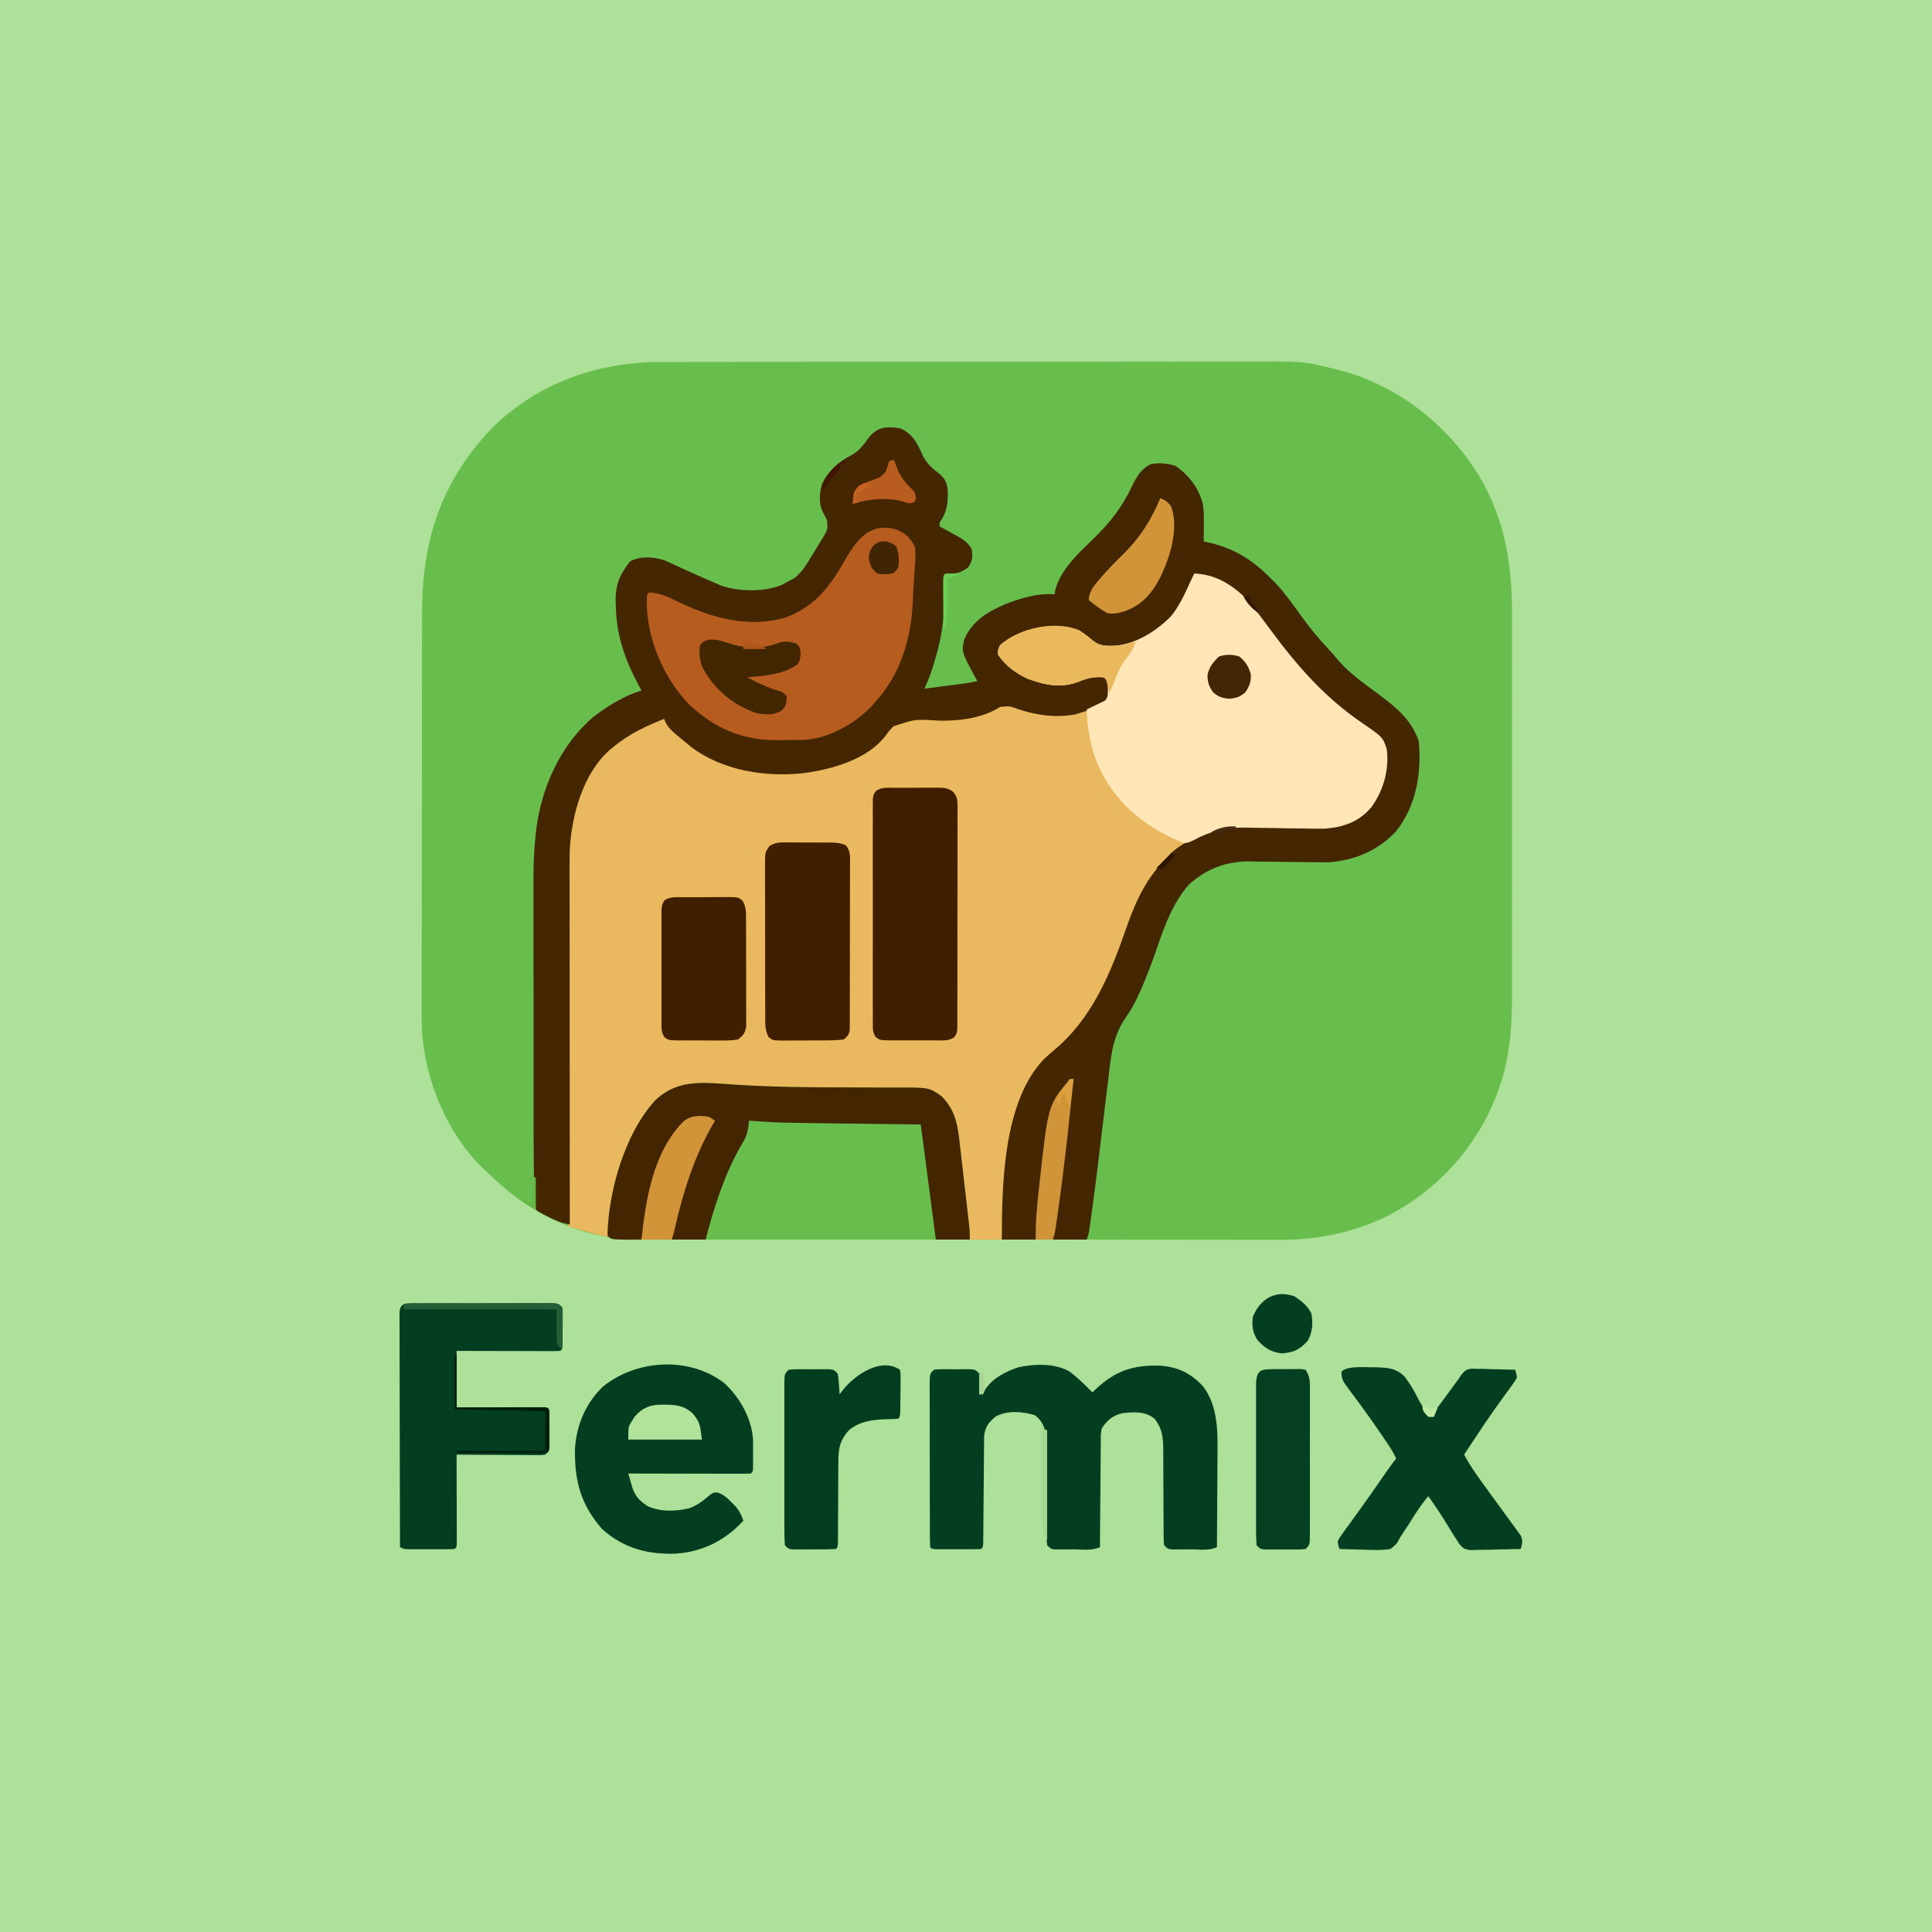 <?xml version="1.0" encoding="UTF-8"?>
<svg version="1.1" xmlns="http://www.w3.org/2000/svg" width="1024" height="1024">
<path d="M0 0 C337.92 0 675.84 0 1024 0 C1024 337.92 1024 675.84 1024 1024 C686.08 1024 348.16 1024 0 1024 C0 686.08 0 348.16 0 0 Z " fill="#ADE098" transform="translate(0,0)"/>
<path d="M0 0 C1.448 -0.003 2.895 -0.006 4.343 -0.009 C8.303 -0.017 12.263 -0.019 16.223 -0.02 C20.502 -0.021 24.78 -0.029 29.058 -0.036 C38.406 -0.049 47.753 -0.055 57.101 -0.06 C62.943 -0.063 68.786 -0.067 74.629 -0.071 C90.823 -0.083 107.018 -0.094 123.213 -0.097 C124.248 -0.097 125.284 -0.098 126.35 -0.098 C127.388 -0.098 128.426 -0.098 129.496 -0.098 C131.599 -0.099 133.702 -0.099 135.805 -0.1 C136.848 -0.1 137.891 -0.1 138.966 -0.1 C155.857 -0.104 172.749 -0.122 189.64 -0.145 C207.005 -0.169 224.37 -0.181 241.736 -0.182 C251.476 -0.183 261.217 -0.189 270.958 -0.207 C279.254 -0.223 287.55 -0.228 295.847 -0.22 C300.074 -0.216 304.3 -0.217 308.527 -0.231 C340.868 -0.333 340.868 -0.333 354.669 3.14 C355.943 3.428 355.943 3.428 357.244 3.722 C389.064 11.275 416.421 32.522 433.475 60.138 C447.465 83.617 451.135 107.202 451.057 134.167 C451.061 136.543 451.066 138.918 451.073 141.294 C451.087 147.699 451.081 154.104 451.072 160.509 C451.067 164.521 451.067 168.534 451.07 172.546 C451.071 173.215 451.071 173.885 451.072 174.574 C451.073 175.935 451.074 177.296 451.075 178.656 C451.083 191.369 451.073 204.082 451.057 216.794 C451.044 227.661 451.046 238.527 451.06 249.393 C451.076 262.062 451.082 274.731 451.073 287.4 C451.072 288.756 451.071 290.112 451.07 291.467 C451.07 292.134 451.069 292.801 451.069 293.488 C451.066 298.146 451.071 302.805 451.078 307.463 C451.086 313.756 451.08 320.048 451.063 326.34 C451.059 328.635 451.06 330.93 451.067 333.225 C451.112 350.376 450.331 367.353 444.606 383.703 C444.309 384.567 444.011 385.432 443.705 386.322 C432.951 416.169 410.305 440.738 381.647 454.262 C364.506 461.876 347.162 465.309 328.46 465.254 C327.152 465.254 325.844 465.254 324.496 465.254 C320.93 465.255 317.365 465.249 313.799 465.242 C310.065 465.236 306.331 465.235 302.596 465.234 C295.535 465.231 288.473 465.223 281.411 465.212 C273.368 465.201 265.324 465.196 257.281 465.191 C240.743 465.18 224.206 465.163 207.669 465.14 C207.75 464.493 207.832 463.845 207.916 463.178 C209.475 450.777 211.019 438.376 212.458 425.961 C212.762 423.359 213.067 420.758 213.372 418.156 C213.839 414.164 214.305 410.173 214.767 406.18 C215.223 402.253 215.684 398.325 216.145 394.398 C216.284 393.193 216.422 391.988 216.565 390.747 C216.696 389.643 216.826 388.54 216.96 387.403 C217.13 385.946 217.13 385.946 217.303 384.459 C217.669 382.14 217.669 382.14 218.669 380.14 C218.009 380.14 217.349 380.14 216.669 380.14 C216.263 380.968 216.263 380.968 215.849 381.812 C215.032 383.423 214.181 385.016 213.302 386.594 C200.755 409.867 201.187 439.956 198.669 465.14 C134.979 465.14 71.289 465.14 5.669 465.14 C6.914 457.671 8.095 450.789 10.294 443.64 C10.55 442.799 10.807 441.957 11.071 441.09 C15.29 427.613 20.335 414.253 27.669 402.14 C23.887 400.25 19.779 400.539 15.669 401.14 C7.232 404.839 2.742 416.385 -0.737 424.367 C-5.515 437.445 -7.679 451.504 -10.331 465.14 C-39.307 465.765 -67.893 452.587 -88.589 432.785 C-89.946 431.476 -89.946 431.476 -91.331 430.14 C-92.05 429.484 -92.77 428.828 -93.511 428.152 C-113.184 409.703 -125.396 380.247 -126.697 353.513 C-126.882 347.191 -126.85 340.871 -126.817 334.548 C-126.819 332.136 -126.823 329.724 -126.829 327.312 C-126.837 321.489 -126.827 315.667 -126.809 309.845 C-126.788 303.043 -126.788 296.241 -126.789 289.439 C-126.79 277.293 -126.772 265.147 -126.743 253.001 C-126.715 241.254 -126.7 229.506 -126.702 217.758 C-126.702 217.034 -126.702 216.309 -126.702 215.563 C-126.702 214.84 -126.702 214.117 -126.702 213.372 C-126.704 199.937 -126.692 186.502 -126.674 173.067 C-126.668 168.341 -126.666 163.615 -126.665 158.889 C-126.663 152.516 -126.651 146.143 -126.631 139.771 C-126.625 137.442 -126.622 135.113 -126.623 132.785 C-126.635 94.201 -116.374 63.016 -89.206 34.64 C-64.998 11.039 -33.451 -0.024 0 0 Z " fill="#68BE4D" transform="translate(350.331,191.86)"/>
<path d="M0 0 C10.594 0.347 18.889 5.19 26.559 12.352 C31.623 17.846 36.001 23.903 40.444 29.902 C54.785 49.238 69.151 65.702 89.152 79.309 C99.897 86.691 99.897 86.691 102 93 C103.459 103.933 100.2 115.227 93.68 124.066 C87.018 131.735 78.943 134.484 68.899 135.23 C65.678 135.279 62.473 135.234 59.254 135.152 C56.846 135.124 54.438 135.096 52.029 135.068 C48.293 135.006 44.556 134.937 40.82 134.863 C37.173 134.796 33.526 134.755 29.879 134.715 C28.231 134.67 28.231 134.67 26.551 134.624 C10.673 134.474 -3.319 140.804 -14.727 151.672 C-27.146 164.39 -32.542 180.137 -38.284 196.624 C-46.087 218.864 -57.065 238.935 -75.123 254.539 C-82.466 260.888 -86.419 266.82 -90 276 C-90.384 276.968 -90.768 277.936 -91.164 278.934 C-99.258 302.196 -99.631 329.309 -102 353 C-159.75 353 -217.5 353 -277 353 C-275.755 345.531 -274.574 338.648 -272.375 331.5 C-272.118 330.658 -271.862 329.817 -271.598 328.949 C-267.379 315.473 -262.334 302.112 -255 290 C-258.782 288.109 -262.89 288.399 -267 289 C-275.437 292.699 -279.927 304.244 -283.406 312.227 C-288.184 325.305 -290.348 339.363 -293 353 C-298.921 353.135 -304.425 352.978 -310.25 351.75 C-311.39 351.518 -312.529 351.286 -313.703 351.047 C-317.599 350.153 -321.427 349.039 -325.269 347.935 C-327.159 347.392 -327.159 347.392 -329.089 346.838 C-330.049 346.562 -331.01 346.285 -332 346 C-332.047 320.2 -332.082 294.399 -332.104 268.599 C-332.114 256.618 -332.128 244.637 -332.151 232.656 C-332.171 222.208 -332.184 211.76 -332.188 201.312 C-332.191 195.785 -332.197 190.258 -332.211 184.731 C-332.225 179.517 -332.229 174.304 -332.226 169.09 C-332.227 167.187 -332.231 165.285 -332.238 163.382 C-332.336 138.221 -329.658 113.304 -311.301 94.207 C-303.166 86.404 -292.425 78.675 -281 77 C-280.611 77.485 -280.221 77.969 -279.82 78.469 C-266.695 94.194 -249.453 101.938 -229.5 104.75 C-228.002 104.864 -226.501 104.942 -225 105 C-223.25 105.077 -223.25 105.077 -221.465 105.156 C-201.201 105.763 -180.472 100.785 -165 87 C-164.367 86.252 -163.734 85.505 -163.082 84.735 C-158.922 79.928 -156.156 77.449 -149.672 76.973 C-147.364 76.958 -145.056 76.989 -142.75 77.062 C-140.453 77.082 -138.156 77.094 -135.859 77.098 C-134.729 77.1 -133.598 77.103 -132.433 77.106 C-124.603 76.864 -116.773 75.609 -109.375 73 C-107.933 72.505 -107.933 72.505 -106.461 72 C-103.812 71.019 -103.812 71.019 -101 69 C-97.084 69.42 -93.476 70.831 -89.75 72.062 C-76.09 75.968 -61.894 75.348 -49.203 68.488 C-46.889 67.188 -46.889 67.188 -46 65 C-45.803 63.086 -45.803 63.086 -45.812 61 C-45.798 60.299 -45.784 59.597 -45.77 58.875 C-45.835 56.755 -45.835 56.755 -48 55 C-53.031 54.497 -56.605 55.418 -61.172 57.266 C-70.429 60.984 -79.559 59.079 -88.578 55.633 C-94.767 52.68 -100.177 48.734 -104 43 C-104.125 40.625 -104.125 40.625 -103 38 C-94.202 30.255 -81.38 27.396 -70 28 C-63.171 28.594 -59.05 31.028 -53.848 35.441 C-50.11 38.595 -46.806 38.337 -42.062 38.27 C-30.82 37.28 -20.006 30.468 -12.25 22.5 C-7.332 16.468 -4.284 9.001 -1 2 C-0.67 1.34 -0.34 0.68 0 0 Z " fill="#EAB85E" transform="translate(633,304)"/>
<path d="M0 0 C7.055 2.858 9.381 8.419 12.355 15.023 C14.578 19.045 17.45 21.492 21.047 24.281 C24.099 26.967 24.883 28.959 25.336 32.988 C25.418 39.993 25.078 44.265 21 50 C21 50.66 21 51.32 21 52 C21.976 52.531 22.952 53.062 23.957 53.609 C25.242 54.322 26.528 55.036 27.812 55.75 C28.455 56.098 29.098 56.446 29.76 56.805 C33.278 58.774 36.018 60.43 38 64 C38.622 68.277 38.534 70.225 36.062 73.812 C33.129 75.908 31.719 76.453 28.309 77.137 C27.501 77.303 26.693 77.468 25.861 77.639 C25.247 77.758 24.633 77.877 24 78 C23.98 78.7 23.96 79.399 23.94 80.12 C23.844 83.351 23.734 86.582 23.625 89.812 C23.579 91.463 23.579 91.463 23.531 93.146 C23.168 103.395 21.532 112.948 18.562 122.75 C18.358 123.453 18.154 124.155 17.943 124.879 C16.593 129.413 14.938 133.684 13 138 C16.73 137.524 20.459 137.043 24.188 136.562 C25.243 136.428 26.298 136.293 27.385 136.154 C28.406 136.022 29.428 135.89 30.48 135.754 C31.418 135.633 32.355 135.513 33.321 135.389 C35.905 135.014 38.446 134.537 41 134 C40.495 133.082 39.989 132.164 39.469 131.219 C32.654 118.507 32.654 118.507 34 112 C38.239 102.301 45.996 97.506 55.387 93.391 C63.928 90.104 72.758 87.246 82 88 C82.103 87.282 82.206 86.564 82.312 85.824 C84.926 75.089 94.765 66.087 102.441 58.648 C111.294 50.053 117.689 41.932 123 30.688 C125.467 25.694 127.792 21.425 133 19 C137.652 18.135 141.618 18.585 146.125 19.938 C153.35 25.121 158.314 31.547 160.562 40.152 C161.162 44.052 161.105 47.874 161.062 51.812 C161.058 52.601 161.053 53.389 161.049 54.201 C161.037 56.134 161.019 58.067 161 60 C161.727 60.147 162.454 60.294 163.203 60.445 C177.404 63.613 186.974 69.845 197 80 C197.673 80.674 198.346 81.348 199.039 82.043 C204.506 87.87 209.025 94.45 213.711 100.904 C217.808 106.503 222.064 111.687 226.844 116.723 C228.805 118.794 230.621 120.927 232.438 123.125 C238.371 129.932 245.836 135.159 253.062 140.5 C262.733 147.734 271.077 154.232 275 166 C276.456 183.115 273.745 199.886 262.895 213.676 C253.294 223.786 241.793 228.727 228 230 C224.119 230.091 220.244 230.022 216.363 229.957 C214.071 229.935 211.779 229.913 209.486 229.893 C205.903 229.856 202.32 229.813 198.738 229.753 C195.259 229.698 191.78 229.669 188.301 229.645 C187.247 229.621 186.194 229.597 185.108 229.572 C172.648 229.529 162.195 233.575 153 242 C144.628 251.686 140.314 263.483 136.25 275.438 C133.283 283.932 130.231 292.303 126.375 300.438 C126.052 301.126 125.729 301.814 125.396 302.523 C123.804 305.773 122.172 308.76 120.061 311.71 C113.247 321.492 112.051 330.619 110.75 342.25 C110.512 344.167 110.271 346.083 110.028 347.999 C109.428 352.776 108.863 357.556 108.31 362.339 C107.852 366.273 107.368 370.203 106.883 374.133 C106.223 379.504 105.578 384.876 104.941 390.25 C103.977 398.303 102.914 406.34 101.812 414.375 C101.645 415.607 101.478 416.838 101.306 418.107 C101.15 419.234 100.993 420.362 100.832 421.523 C100.695 422.513 100.558 423.502 100.417 424.521 C100 427 100 427 99 430 C93.06 430 87.12 430 81 430 C81.175 428.626 81.349 427.251 81.529 425.835 C83.002 414.17 84.424 402.499 85.789 390.82 C85.939 389.536 86.09 388.253 86.245 386.93 C86.865 381.634 87.485 376.337 88.099 371.04 C88.554 367.112 89.015 363.185 89.477 359.258 C89.615 358.053 89.754 356.848 89.896 355.606 C90.027 354.503 90.157 353.399 90.292 352.262 C90.461 350.805 90.461 350.805 90.634 349.319 C91 347 91 347 92 345 C91.34 345 90.68 345 90 345 C89.594 345.828 89.594 345.828 89.18 346.672 C88.363 348.283 87.512 349.876 86.633 351.453 C74.077 374.743 74.474 404.158 72 430 C66.06 430 60.12 430 54 430 C54 400.824 54.76 356.663 76.375 334.312 C78.162 332.624 79.984 331.013 81.871 329.438 C101.939 312.641 111.64 288.851 120 264.75 C125.156 249.988 130.72 238.156 142 227 C142.516 226.451 143.031 225.902 143.562 225.336 C147.461 221.539 152.131 219.198 156.938 216.75 C157.94 216.237 157.94 216.237 158.963 215.714 C159.624 215.391 160.284 215.068 160.965 214.734 C161.841 214.305 161.841 214.305 162.734 213.866 C170.393 210.938 177.271 210.768 185.391 210.91 C187.816 210.931 190.242 210.951 192.668 210.971 C196.457 211.014 200.246 211.062 204.036 211.116 C207.716 211.165 211.397 211.195 215.078 211.223 C216.194 211.244 217.31 211.266 218.46 211.289 C228.264 211.35 238.493 210.402 246.254 203.852 C254.424 195.188 257.229 184.333 257.496 172.703 C255.971 164.392 250.498 160.664 243.938 156.125 C242.219 154.897 240.501 153.666 238.785 152.434 C237.959 151.844 237.133 151.255 236.282 150.648 C223.074 141.109 212.816 129.864 203 117 C202.109 115.842 201.217 114.684 200.324 113.527 C198.642 111.346 196.962 109.162 195.285 106.977 C191.413 101.932 191.413 101.932 187.5 96.918 C186.202 95.258 184.941 93.569 183.688 91.875 C176.227 83.894 166.712 78.934 156 77 C155.649 78.237 155.299 79.475 154.938 80.75 C149.683 96.391 140.194 105.314 126 113 C119.674 116.022 112.959 117.262 106 116 C102.656 114.377 99.874 112.339 97 110 C93.258 106.99 90.863 106.392 86 106 C85.268 105.936 84.536 105.871 83.781 105.805 C74.116 105.334 61.383 108.388 54 115 C53.082 117.465 53.082 117.465 53 120 C57.438 127.868 66.761 131.809 75.023 134.309 C83.777 136.342 92.935 135.032 101 131 C107.135 130.554 107.135 130.554 109.938 132 C111.679 135.279 111.704 138.444 111 142 C107.294 147.623 101.168 149.125 95 151 C94.39 151.195 93.781 151.389 93.152 151.59 C82.932 153.538 72.711 152.198 62.953 148.973 C58.094 147.148 58.094 147.148 53.148 147.672 C52.563 148.028 51.978 148.383 51.375 148.75 C41.836 153.942 31.264 155.109 20.566 154.965 C7.988 154.128 7.988 154.128 -3.492 157.973 C-5.855 160.459 -5.855 160.459 -7.844 163.23 C-17.487 175.617 -36.148 180.78 -50.965 182.773 C-71.305 185.042 -94.036 181.449 -110.645 168.93 C-123.005 158.804 -123.005 158.804 -125 154 C-134.901 157.975 -143.741 162.076 -152 169 C-152.642 169.518 -153.284 170.036 -153.945 170.57 C-168.023 183.133 -173.929 204.885 -175 223 C-175.181 229.503 -175.127 236.011 -175.114 242.516 C-175.113 244.479 -175.113 246.441 -175.114 248.403 C-175.114 253.702 -175.108 259 -175.101 264.299 C-175.095 269.847 -175.095 275.395 -175.093 280.943 C-175.09 291.437 -175.082 301.93 -175.072 312.423 C-175.061 324.375 -175.055 336.327 -175.05 348.278 C-175.04 372.852 -175.022 397.426 -175 422 C-179.19 421.248 -182.449 419.947 -186.25 418 C-187.307 417.464 -188.364 416.928 -189.453 416.375 C-192 415 -192 415 -193 414 C-193.243 411.503 -193.422 409.031 -193.553 406.527 C-193.596 405.763 -193.638 404.998 -193.681 404.211 C-194.101 395.996 -194.148 387.791 -194.145 379.567 C-194.148 377.899 -194.152 376.231 -194.155 374.563 C-194.164 370.088 -194.167 365.613 -194.167 361.137 C-194.168 358.329 -194.17 355.521 -194.173 352.713 C-194.182 342.882 -194.186 333.051 -194.185 323.22 C-194.185 314.109 -194.195 304.998 -194.211 295.888 C-194.224 288.017 -194.229 280.147 -194.229 272.276 C-194.229 267.596 -194.231 262.917 -194.242 258.237 C-194.252 253.833 -194.252 249.43 -194.245 245.026 C-194.243 243.426 -194.246 241.826 -194.252 240.225 C-194.282 231.891 -194.003 223.685 -193.098 215.395 C-193.019 214.67 -192.94 213.945 -192.858 213.198 C-190.157 190.63 -179.927 167.626 -162.312 152.812 C-154.697 147.032 -146.183 141.755 -137 139 C-137.519 138.042 -138.039 137.084 -138.574 136.098 C-146.012 122.065 -150.39 109.517 -150.625 93.5 C-150.648 92.497 -150.671 91.494 -150.695 90.461 C-150.607 82.226 -148.05 76.79 -142.938 70.438 C-137.27 67.664 -131.151 68.052 -125.184 69.848 C-122.065 71.127 -119.04 72.543 -116 74 C-110.032 76.739 -104.03 79.4 -98 82 C-97.107 82.389 -96.213 82.779 -95.293 83.18 C-85.903 86.633 -72.535 86.839 -63.188 83.25 C-61.771 82.54 -60.371 81.795 -59 81 C-57.928 80.443 -56.855 79.886 -55.75 79.312 C-51.857 76.039 -49.591 72.345 -47 68 C-46.613 67.379 -46.226 66.758 -45.827 66.118 C-44.528 64.029 -43.261 61.924 -42 59.812 C-41.577 59.135 -41.155 58.458 -40.719 57.761 C-38.274 53.554 -38.274 53.554 -38.625 48.762 C-39.433 47.139 -40.253 45.523 -41.102 43.922 C-43.122 39.6 -42.642 34.369 -41.418 29.852 C-38.382 22.836 -32.134 17.434 -25.375 14.062 C-21.394 11.63 -19.34 8.892 -16.676 5.121 C-12.022 -0.769 -7.173 -1.164 0 0 Z " fill="#442602" transform="translate(477,227)"/>
<path d="M0 0 C10.594 0.347 18.889 5.19 26.559 12.352 C31.623 17.846 36.001 23.903 40.444 29.902 C54.785 49.238 69.151 65.702 89.152 79.309 C99.897 86.691 99.897 86.691 102 93 C103.459 103.933 100.2 115.227 93.68 124.066 C87.018 131.735 78.943 134.484 68.899 135.23 C65.678 135.279 62.473 135.234 59.254 135.152 C56.846 135.124 54.438 135.096 52.029 135.068 C48.293 135.006 44.556 134.937 40.82 134.863 C37.173 134.796 33.526 134.755 29.879 134.715 C28.231 134.67 28.231 134.67 26.551 134.624 C16.865 134.533 8.048 136.632 -0.438 141.375 C-4 143 -4 143 -6.773 142.324 C-27.195 133.943 -42.951 120.614 -51.688 100.062 C-54.873 91.473 -57 81.204 -57 72 C-55.935 71.493 -55.935 71.493 -54.848 70.977 C-53.469 70.308 -53.469 70.308 -52.062 69.625 C-51.146 69.184 -50.229 68.743 -49.285 68.289 C-46.871 67.208 -46.871 67.208 -46 65 C-45.803 63.086 -45.803 63.086 -45.812 61 C-45.798 60.299 -45.784 59.597 -45.77 58.875 C-45.835 56.755 -45.835 56.755 -48 55 C-53.031 54.497 -56.605 55.418 -61.172 57.266 C-70.429 60.984 -79.559 59.079 -88.578 55.633 C-94.767 52.68 -100.177 48.734 -104 43 C-104.125 40.625 -104.125 40.625 -103 38 C-94.202 30.255 -81.38 27.396 -70 28 C-63.171 28.594 -59.05 31.028 -53.848 35.441 C-50.11 38.595 -46.806 38.337 -42.062 38.27 C-30.82 37.28 -20.006 30.468 -12.25 22.5 C-7.332 16.468 -4.284 9.001 -1 2 C-0.67 1.34 -0.34 0.68 0 0 Z " fill="#FEE6B7" transform="translate(633,304)"/>
<path d="M0 0 C14.164 0.93 28.29 1.361 42.483 1.44 C43.794 1.448 43.794 1.448 45.132 1.457 C53.201 1.508 61.27 1.54 69.34 1.547 C73.828 1.552 78.316 1.577 82.805 1.613 C84.487 1.622 86.169 1.625 87.851 1.62 C103.984 1.57 103.984 1.57 110.628 6.167 C118.377 13.916 119.293 22.158 120.452 32.616 C120.603 33.906 120.754 35.196 120.91 36.525 C121.228 39.244 121.539 41.963 121.845 44.682 C122.236 48.164 122.638 51.643 123.045 55.123 C123.718 60.883 124.384 66.644 125.033 72.408 C125.206 73.935 125.206 73.935 125.382 75.493 C125.628 78.167 125.628 78.167 125.628 82.167 C73.488 82.167 21.348 82.167 -32.372 82.167 C-31.127 74.698 -29.946 67.815 -27.747 60.667 C-27.491 59.825 -27.234 58.983 -26.97 58.116 C-22.751 44.639 -17.706 31.279 -10.372 19.167 C-14.154 17.276 -18.262 17.565 -22.372 18.167 C-30.809 21.865 -35.3 33.411 -38.779 41.393 C-43.556 54.471 -45.72 68.53 -48.372 82.167 C-49.954 82.178 -51.536 82.187 -53.118 82.194 C-54.44 82.202 -54.44 82.202 -55.788 82.209 C-64.473 82.066 -64.473 82.066 -66.372 80.167 C-65.978 56.64 -57.162 25.832 -40.997 8.292 C-28.863 -3.103 -15.467 -1.036 0 0 Z " fill="#68BE4D" transform="translate(388.372,574.833)"/>
<path d="M0 0 C3.211 2.47 6.132 5.143 9 8 C9.58 8.578 10.16 9.155 10.758 9.75 C11.168 10.162 11.578 10.575 12 11 C12.534 10.481 13.067 9.961 13.617 9.426 C23.991 -0.284 33.115 -3.461 47.203 -3.211 C56.918 -2.671 64.179 0.687 70.723 7.898 C78.579 18.284 78.441 31.894 78.293 44.367 C78.287 45.782 78.283 47.197 78.28 48.612 C78.269 52.284 78.239 55.957 78.206 59.629 C78.175 63.397 78.162 67.165 78.146 70.934 C78.115 78.289 78.064 85.645 78 93 C73.881 95.059 68.526 94.185 64 94.188 C62.322 94.206 62.322 94.206 60.609 94.225 C59.008 94.228 59.008 94.228 57.375 94.23 C56.393 94.235 55.41 94.239 54.398 94.243 C52 94 52 94 50 92 C49.748 89.529 49.748 89.529 49.745 86.376 C49.738 85.198 49.731 84.019 49.724 82.805 C49.725 81.525 49.726 80.245 49.727 78.926 C49.711 76.92 49.696 74.915 49.68 72.91 C49.642 67.958 49.625 63.005 49.619 58.053 C49.615 55.278 49.6 52.504 49.575 49.73 C49.551 47.116 49.544 44.503 49.554 41.89 C49.479 35.067 49.207 30.491 45 25 C39.833 20.849 34.327 21.387 28 22 C22.871 23.177 19.898 25.632 17 30 C16.389 33.038 16.389 33.038 16.454 36.351 C16.434 37.612 16.415 38.873 16.394 40.172 C16.393 41.538 16.391 42.904 16.391 44.27 C16.376 45.675 16.359 47.08 16.341 48.486 C16.297 52.173 16.277 55.86 16.262 59.548 C16.242 63.315 16.2 67.082 16.16 70.85 C16.085 78.233 16.035 85.616 16 93 C11.881 95.059 6.526 94.185 2 94.188 C0.322 94.206 0.322 94.206 -1.391 94.225 C-2.992 94.228 -2.992 94.228 -4.625 94.23 C-5.607 94.235 -6.59 94.239 -7.602 94.243 C-10 94 -10 94 -12 92 C-12.258 89.484 -12.258 89.484 -12.271 86.269 C-12.281 85.067 -12.292 83.865 -12.302 82.627 C-12.304 81.322 -12.306 80.017 -12.309 78.672 C-12.32 77.321 -12.332 75.971 -12.346 74.621 C-12.401 68.882 -12.432 63.144 -12.456 57.405 C-12.472 53.895 -12.503 50.385 -12.541 46.874 C-12.558 44.893 -12.559 42.911 -12.559 40.929 C-12.579 39.107 -12.579 39.107 -12.599 37.249 C-12.604 36.185 -12.61 35.12 -12.615 34.024 C-13.204 29.395 -14.695 26.03 -18.375 23.125 C-24.924 21.093 -32.865 20.404 -39.125 23.688 C-42.853 26.686 -44.753 29.14 -45.392 33.948 C-45.4 35.036 -45.408 36.123 -45.417 37.243 C-45.433 38.481 -45.45 39.719 -45.467 40.994 C-45.47 42.334 -45.473 43.675 -45.477 45.016 C-45.491 46.396 -45.507 47.777 -45.524 49.157 C-45.566 52.78 -45.591 56.403 -45.611 60.026 C-45.647 65.839 -45.708 71.652 -45.77 77.465 C-45.789 79.497 -45.801 81.529 -45.811 83.562 C-45.827 85.4 -45.827 85.4 -45.842 87.274 C-45.849 88.359 -45.855 89.443 -45.862 90.56 C-46 93 -46 93 -47 94 C-48.915 94.1 -50.833 94.131 -52.75 94.133 C-53.915 94.134 -55.081 94.135 -56.281 94.137 C-57.508 94.133 -58.736 94.129 -60 94.125 C-61.841 94.131 -61.841 94.131 -63.719 94.137 C-64.884 94.135 -66.049 94.134 -67.25 94.133 C-68.328 94.132 -69.405 94.131 -70.516 94.129 C-73 94 -73 94 -74 93 C-74.106 90.15 -74.147 87.324 -74.145 84.473 C-74.149 83.579 -74.152 82.684 -74.155 81.763 C-74.165 78.791 -74.167 75.819 -74.168 72.848 C-74.171 70.791 -74.175 68.735 -74.178 66.678 C-74.184 62.361 -74.186 58.045 -74.185 53.728 C-74.185 48.185 -74.199 42.642 -74.216 37.098 C-74.227 32.849 -74.229 28.601 -74.229 24.352 C-74.23 22.307 -74.234 20.263 -74.242 18.219 C-74.252 15.365 -74.249 12.511 -74.243 9.656 C-74.249 8.805 -74.254 7.953 -74.26 7.076 C-74.228 1.228 -74.228 1.228 -72 -1 C-69.785 -1.259 -69.785 -1.259 -67.062 -1.266 C-65.597 -1.269 -65.597 -1.269 -64.102 -1.273 C-63.078 -1.266 -62.055 -1.258 -61 -1.25 C-59.976 -1.258 -58.953 -1.265 -57.898 -1.273 C-56.921 -1.271 -55.944 -1.268 -54.938 -1.266 C-54.039 -1.263 -53.141 -1.261 -52.215 -1.259 C-50 -1 -50 -1 -48 1 C-47.805 3.602 -47.805 3.602 -47.875 6.625 C-47.893 7.628 -47.911 8.631 -47.93 9.664 C-47.953 10.435 -47.976 11.206 -48 12 C-47.34 12 -46.68 12 -46 12 C-45.751 11.412 -45.502 10.824 -45.246 10.219 C-41.615 3.753 -33.918 -0.12 -27.094 -2.344 C-18.443 -4.179 -7.893 -4.545 0 0 Z " fill="#033E21" transform="translate(567,727)"/>
<path d="M0 0 C4.81 2.179 7.305 4.462 9.703 9.316 C10.07 13.161 9.804 16.909 9.516 20.754 C9.418 22.366 9.418 22.366 9.318 24.01 C9.186 26.149 9.045 28.288 8.896 30.426 C8.736 32.817 8.618 35.199 8.539 37.594 C7.72 57.449 2.249 76.338 -11.297 91.316 C-11.827 91.926 -12.356 92.536 -12.902 93.164 C-21.765 102.742 -35.92 110.726 -49.131 111.478 C-52.686 111.523 -56.241 111.552 -59.797 111.566 C-61.622 111.597 -61.622 111.597 -63.484 111.629 C-82.234 111.709 -96.909 105.179 -110.414 92.297 C-124.241 77.798 -132.784 56.76 -132.5 36.836 C-132.297 34.316 -132.297 34.316 -131.297 33.316 C-125.572 33.696 -121.362 35.485 -116.297 38.066 C-98.631 46.725 -78.731 52.31 -59.172 46.691 C-42.632 40.613 -34.956 29.431 -26.498 14.58 C-20.297 3.999 -13.128 -3.907 0 0 Z " fill="#B65C1F" transform="translate(475.297,280.684)"/>
<path d="M0 0 C8.351 7.577 14.77 18.823 15.45 30.288 C15.451 31.441 15.451 31.441 15.453 32.617 C15.454 33.457 15.456 34.297 15.457 35.162 C15.453 36.03 15.449 36.898 15.445 37.793 C15.449 38.673 15.453 39.553 15.457 40.459 C15.456 41.295 15.454 42.131 15.453 42.992 C15.452 43.757 15.451 44.523 15.45 45.311 C15.32 47.105 15.32 47.105 14.32 48.105 C12.295 48.2 10.267 48.223 8.24 48.219 C6.288 48.219 6.288 48.219 4.297 48.219 C2.866 48.214 1.435 48.208 0.004 48.203 C-1.452 48.201 -2.908 48.2 -4.364 48.199 C-8.202 48.195 -12.041 48.185 -15.88 48.174 C-19.794 48.164 -23.709 48.159 -27.623 48.154 C-35.309 48.144 -42.994 48.126 -50.68 48.105 C-50.22 49.714 -49.754 51.32 -49.285 52.926 C-49.026 53.821 -48.767 54.715 -48.501 55.637 C-46.966 60.25 -44.409 62.889 -40.367 65.418 C-33.57 68.537 -25.042 68.261 -17.922 66.375 C-14.232 64.843 -11.388 62.961 -8.43 60.293 C-5.68 58.105 -5.68 58.105 -3.301 58.203 C-0.029 59.33 1.599 60.885 4.008 63.355 C4.775 64.124 5.542 64.892 6.332 65.684 C8.319 68.104 9.341 70.151 10.32 73.105 C0.724 83.512 -10.988 89.475 -25.227 90.559 C-40.186 91.16 -53.027 87.752 -64.367 77.73 C-75.834 64.714 -79.24 52.124 -78.922 34.773 C-78.088 22.138 -73.051 10.324 -63.637 1.633 C-45.682 -12.38 -18.528 -13.97 0 0 Z " fill="#033E21" transform="translate(383.68,732.895)"/>
<path d="M0 0 C1.135 0.006 1.135 0.006 2.292 0.012 C3.089 0.009 3.886 0.005 4.707 0.002 C7.349 -0.007 9.99 -0.001 12.632 0.005 C14.463 0.004 16.294 0.002 18.124 -0 C21.965 -0.003 25.805 0.001 29.645 0.01 C34.575 0.022 39.505 0.015 44.434 0.003 C48.216 -0.004 51.997 -0.002 55.779 0.003 C57.597 0.005 59.415 0.003 61.233 -0.002 C63.771 -0.007 66.309 0.001 68.847 0.012 C69.603 0.008 70.36 0.004 71.139 0 C76.341 0.043 76.341 0.043 78.57 2.271 C78.812 4.502 78.812 4.502 78.8 7.244 C78.798 8.225 78.796 9.207 78.794 10.218 C78.782 11.246 78.77 12.274 78.757 13.334 C78.756 14.881 78.756 14.881 78.755 16.461 C78.71 24.131 78.71 24.131 77.57 25.271 C75.851 25.365 74.128 25.389 72.407 25.385 C71.306 25.385 70.205 25.384 69.071 25.384 C67.873 25.379 66.675 25.374 65.441 25.369 C64.221 25.367 63.002 25.366 61.746 25.364 C57.833 25.359 53.92 25.346 50.007 25.334 C47.362 25.329 44.717 25.324 42.072 25.32 C35.571 25.31 29.07 25.29 22.57 25.271 C22.57 35.171 22.57 45.071 22.57 55.271 C27.75 55.254 27.75 55.254 33.034 55.236 C36.364 55.228 39.693 55.222 43.022 55.216 C45.344 55.211 47.665 55.204 49.986 55.196 C53.315 55.184 56.643 55.178 59.972 55.173 C61.017 55.168 62.061 55.163 63.138 55.158 C64.099 55.158 65.06 55.158 66.05 55.158 C66.9 55.155 67.751 55.153 68.627 55.151 C70.57 55.271 70.57 55.271 71.57 56.271 C71.821 59.91 71.755 63.562 71.757 67.209 C71.769 68.237 71.782 69.265 71.794 70.324 C71.796 71.305 71.798 72.287 71.8 73.298 C71.804 74.203 71.808 75.108 71.812 76.04 C71.57 78.271 71.57 78.271 69.57 80.271 C67.545 80.512 67.545 80.512 65.028 80.498 C64.087 80.498 63.146 80.498 62.177 80.498 C61.159 80.487 60.142 80.477 59.093 80.466 C58.053 80.464 57.012 80.461 55.94 80.458 C52.608 80.447 49.277 80.421 45.945 80.396 C43.689 80.386 41.434 80.377 39.179 80.369 C33.642 80.347 28.106 80.313 22.57 80.271 C22.572 80.883 22.574 81.494 22.576 82.125 C22.598 88.467 22.613 94.809 22.624 101.151 C22.63 103.521 22.636 105.891 22.645 108.261 C22.657 111.659 22.663 115.057 22.667 118.455 C22.672 119.521 22.678 120.588 22.683 121.687 C22.683 123.158 22.683 123.158 22.683 124.659 C22.685 125.528 22.688 126.396 22.69 127.291 C22.57 129.271 22.57 129.271 21.57 130.271 C19.594 130.371 17.614 130.402 15.636 130.404 C13.827 130.406 13.827 130.406 11.982 130.408 C10.711 130.404 9.441 130.4 8.132 130.396 C6.866 130.4 5.599 130.404 4.294 130.408 C3.087 130.406 1.88 130.405 0.636 130.404 C-0.478 130.403 -1.593 130.402 -2.741 130.4 C-5.43 130.271 -5.43 130.271 -7.43 129.271 C-7.477 112.747 -7.512 96.223 -7.534 79.698 C-7.544 72.026 -7.558 64.354 -7.581 56.682 C-7.601 49.997 -7.614 43.312 -7.619 36.626 C-7.621 33.085 -7.627 29.544 -7.642 26.002 C-7.658 22.054 -7.658 18.105 -7.658 14.156 C-7.665 12.976 -7.672 11.796 -7.679 10.579 C-7.677 9.508 -7.674 8.437 -7.671 7.333 C-7.673 6.398 -7.675 5.464 -7.677 4.501 C-7.147 -0.294 -4.107 0.034 0 0 Z " fill="#033E21" transform="translate(219.43,690.729)"/>
<path d="M0 0 C14.164 0.93 28.29 1.361 42.483 1.44 C43.794 1.448 43.794 1.448 45.132 1.457 C53.201 1.508 61.27 1.54 69.34 1.547 C73.828 1.552 78.316 1.577 82.805 1.613 C84.487 1.622 86.169 1.625 87.851 1.62 C103.984 1.57 103.984 1.57 110.628 6.167 C118.377 13.916 119.293 22.158 120.452 32.616 C120.603 33.906 120.754 35.196 120.91 36.525 C121.228 39.244 121.539 41.963 121.845 44.682 C122.236 48.164 122.638 51.643 123.045 55.123 C123.718 60.883 124.384 66.644 125.033 72.408 C125.206 73.935 125.206 73.935 125.382 75.493 C125.628 78.167 125.628 78.167 125.628 82.167 C119.688 82.167 113.748 82.167 107.628 82.167 C107.456 80.852 107.285 79.537 107.109 78.182 C106.464 73.234 105.819 68.285 105.174 63.337 C104.897 61.209 104.619 59.08 104.342 56.951 C103.94 53.866 103.538 50.78 103.136 47.694 C103.015 46.765 102.894 45.836 102.769 44.879 C101.738 36.973 100.684 29.07 99.628 21.167 C98.768 21.156 97.908 21.146 97.022 21.135 C88.831 21.036 80.64 20.934 72.449 20.827 C68.24 20.773 64.032 20.719 59.823 20.669 C24.027 20.242 24.027 20.242 8.628 19.167 C8.5 20.246 8.371 21.325 8.239 22.438 C7.737 25.498 7.371 27.249 5.843 29.831 C5.481 30.467 5.119 31.103 4.746 31.758 C4.161 32.765 4.161 32.765 3.565 33.792 C-4.868 49.048 -10 65.36 -14.372 82.167 C-20.312 82.167 -26.252 82.167 -32.372 82.167 C-29.516 60.458 -21.723 37.913 -10.372 19.167 C-14.154 17.276 -18.262 17.565 -22.372 18.167 C-30.809 21.865 -35.3 33.411 -38.779 41.393 C-43.556 54.471 -45.72 68.53 -48.372 82.167 C-49.954 82.178 -51.536 82.187 -53.118 82.194 C-54.44 82.202 -54.44 82.202 -55.788 82.209 C-64.473 82.066 -64.473 82.066 -66.372 80.167 C-65.978 56.64 -57.162 25.832 -40.997 8.292 C-28.863 -3.103 -15.467 -1.036 0 0 Z " fill="#432502" transform="translate(388.372,574.833)"/>
<path d="M0 0 C0.808 -0.005 1.615 -0.01 2.447 -0.016 C4.154 -0.022 5.861 -0.021 7.569 -0.012 C10.179 -0.004 12.787 -0.033 15.396 -0.064 C17.056 -0.066 18.715 -0.065 20.375 -0.062 C21.154 -0.074 21.934 -0.085 22.736 -0.097 C26.11 -0.053 28.246 0.041 30.96 2.137 C33.121 4.904 33.254 6.204 33.255 9.678 C33.265 10.739 33.275 11.801 33.285 12.894 C33.27 14.633 33.27 14.633 33.256 16.406 C33.261 17.631 33.266 18.856 33.272 20.118 C33.282 23.473 33.275 26.828 33.258 30.183 C33.244 33.695 33.251 37.206 33.254 40.717 C33.257 46.613 33.244 52.508 33.22 58.404 C33.194 65.221 33.192 72.039 33.204 78.856 C33.215 85.414 33.208 91.972 33.194 98.53 C33.189 101.321 33.189 104.113 33.193 106.904 C33.199 110.799 33.18 114.695 33.158 118.59 C33.162 119.751 33.167 120.912 33.172 122.109 C33.162 123.167 33.152 124.226 33.142 125.316 C33.139 126.238 33.137 127.159 33.134 128.108 C32.754 130.434 32.754 130.434 31.466 132.229 C28.449 134.351 24.813 133.859 21.254 133.832 C20.422 133.835 19.59 133.838 18.732 133.841 C16.974 133.843 15.215 133.837 13.457 133.825 C10.764 133.809 8.072 133.825 5.379 133.844 C3.671 133.842 1.962 133.838 0.254 133.832 C-0.552 133.838 -1.359 133.844 -2.189 133.85 C-7.752 133.78 -7.752 133.78 -9.959 132.232 C-11.692 129.81 -11.623 128.239 -11.627 125.272 C-11.636 124.203 -11.644 123.135 -11.653 122.034 C-11.647 120.862 -11.641 119.69 -11.634 118.482 C-11.64 117.248 -11.645 116.014 -11.65 114.742 C-11.661 111.356 -11.659 107.97 -11.649 104.583 C-11.641 101.041 -11.649 97.499 -11.653 93.957 C-11.659 88.009 -11.651 82.06 -11.637 76.112 C-11.621 69.232 -11.626 62.353 -11.643 55.473 C-11.656 49.569 -11.658 43.665 -11.65 37.761 C-11.646 34.234 -11.645 30.706 -11.655 27.179 C-11.665 23.247 -11.651 19.316 -11.634 15.385 C-11.64 14.213 -11.646 13.041 -11.653 11.833 C-11.644 10.765 -11.636 9.696 -11.627 8.596 C-11.626 7.666 -11.625 6.736 -11.624 5.778 C-11.246 3.434 -11.246 3.434 -9.952 1.636 C-6.994 -0.449 -3.492 -0.013 0 0 Z " fill="#401E00" transform="translate(474.246,417.566)"/>
<path d="M0 0 C6.328 0.159 10.881 0.391 15.443 5.065 C18.325 8.804 20.595 12.81 22.689 17.034 C24.432 20.38 26.607 23.284 28.869 26.299 C32.183 22.234 35.287 18.04 38.369 13.799 C39.316 12.496 40.264 11.194 41.213 9.893 C41.627 9.322 42.042 8.752 42.469 8.164 C43.162 7.241 43.162 7.241 43.869 6.299 C44.458 5.41 45.048 4.521 45.655 3.605 C47.869 1.299 47.869 1.299 50.71 0.731 C52.312 0.771 52.312 0.771 53.947 0.811 C55.687 0.835 55.687 0.835 57.463 0.86 C58.669 0.902 59.876 0.943 61.119 0.987 C62.952 1.02 62.952 1.02 64.822 1.055 C67.839 1.114 70.853 1.196 73.869 1.299 C74.523 3.047 74.523 3.047 74.869 5.299 C73.919 7.256 73.919 7.256 72.396 9.326 C71.832 10.109 71.269 10.892 70.688 11.698 C70.067 12.536 69.446 13.374 68.806 14.237 C67.519 16.02 66.234 17.805 64.951 19.592 C64.281 20.521 63.612 21.449 62.922 22.406 C59.508 27.217 56.25 32.13 52.994 37.049 C52.382 37.972 51.769 38.895 51.138 39.846 C49.713 41.995 48.29 44.146 46.869 46.299 C49.804 51.67 53.117 56.562 56.744 61.487 C57.89 63.067 59.036 64.648 60.181 66.229 C62.067 68.825 63.956 71.418 65.857 74.003 C67.833 76.696 69.79 79.402 71.744 82.112 C72.369 82.953 72.994 83.794 73.638 84.661 C74.207 85.456 74.775 86.25 75.361 87.069 C75.87 87.766 76.379 88.463 76.904 89.181 C78.151 91.918 77.701 93.467 76.869 96.299 C72.67 96.423 68.472 96.514 64.271 96.574 C62.843 96.599 61.416 96.633 59.988 96.676 C57.932 96.737 55.878 96.765 53.822 96.787 C51.968 96.827 51.968 96.827 50.077 96.867 C46.869 96.299 46.869 96.299 44.584 94.002 C44.018 93.11 43.452 92.218 42.869 91.299 C42.442 90.664 42.016 90.028 41.576 89.374 C41.21 88.774 40.844 88.175 40.467 87.557 C40.051 86.883 39.635 86.209 39.207 85.514 C38.786 84.824 38.365 84.135 37.931 83.424 C34.756 78.232 31.457 73.216 27.869 68.299 C23.74 73.205 20.432 78.559 17.023 83.973 C16.098 85.424 15.155 86.864 14.194 88.292 C12.862 90.236 12.862 90.236 11.893 92.157 C10.885 93.811 10.885 93.811 7.869 96.299 C3.244 97.03 -1.276 96.862 -5.944 96.674 C-7.841 96.633 -7.841 96.633 -9.778 96.592 C-12.897 96.521 -16.013 96.423 -19.131 96.299 C-19.786 94.553 -19.786 94.553 -20.131 92.299 C-19.182 90.326 -19.182 90.326 -17.658 88.237 C-17.095 87.449 -16.531 86.661 -15.951 85.85 C-15.33 85.008 -14.709 84.166 -14.069 83.299 C-12.779 81.508 -11.49 79.716 -10.201 77.924 C-9.531 77.001 -8.861 76.078 -8.171 75.127 C-4.874 70.556 -1.663 65.925 1.556 61.299 C2.705 59.653 3.855 58.007 5.006 56.362 C5.487 55.672 5.969 54.982 6.465 54.272 C7.9 52.255 9.376 50.273 10.869 48.299 C9.531 45.498 8.038 42.947 6.287 40.385 C5.773 39.632 5.259 38.88 4.729 38.104 C3.901 36.901 3.901 36.901 3.056 35.674 C2.488 34.842 1.919 34.011 1.333 33.154 C-1.664 28.795 -4.709 24.481 -7.846 20.221 C-8.439 19.415 -9.031 18.609 -9.642 17.778 C-10.78 16.238 -11.925 14.704 -13.08 13.176 C-17.969 6.566 -17.969 6.566 -18.131 2.299 C-14.709 -1.123 -4.56 0.131 0 0 Z " fill="#033E21" transform="translate(729.131,724.701)"/>
<path d="M0 0 C0.784 -0.001 1.568 -0.003 2.375 -0.004 C4.03 -0.003 5.684 0.009 7.338 0.03 C9.867 0.058 12.393 0.05 14.922 0.037 C16.531 0.043 18.141 0.052 19.75 0.062 C20.881 0.058 20.881 0.058 22.036 0.054 C24.929 0.105 27.4 0.292 30.075 1.441 C33.02 4.803 32.423 8.465 32.377 12.785 C32.382 13.737 32.388 14.688 32.393 15.668 C32.406 18.82 32.389 21.97 32.371 25.121 C32.371 27.307 32.373 29.493 32.376 31.678 C32.377 36.262 32.364 40.844 32.342 45.428 C32.313 51.309 32.316 57.191 32.329 63.072 C32.336 67.586 32.328 72.1 32.315 76.614 C32.311 78.783 32.311 80.952 32.314 83.121 C32.317 86.15 32.301 89.178 32.279 92.207 C32.284 93.108 32.288 94.009 32.293 94.937 C32.283 95.761 32.273 96.586 32.263 97.435 C32.26 98.151 32.258 98.867 32.255 99.605 C31.752 102.106 30.909 102.986 28.875 104.496 C25.969 104.807 23.282 104.94 20.375 104.93 C19.543 104.935 18.711 104.94 17.854 104.946 C16.095 104.952 14.337 104.951 12.578 104.942 C9.885 104.934 7.193 104.962 4.5 104.994 C2.792 104.996 1.083 104.995 -0.625 104.992 C-1.431 105.003 -2.238 105.015 -3.068 105.026 C-8.583 104.957 -8.583 104.957 -10.836 103.04 C-12.79 99.184 -12.551 95.559 -12.529 91.293 C-12.536 90.362 -12.543 89.432 -12.55 88.473 C-12.568 85.397 -12.564 82.322 -12.559 79.246 C-12.563 77.109 -12.568 74.972 -12.574 72.835 C-12.583 68.356 -12.581 63.877 -12.571 59.398 C-12.56 53.655 -12.58 47.912 -12.609 42.168 C-12.627 37.755 -12.627 33.342 -12.621 28.929 C-12.621 26.811 -12.627 24.693 -12.64 22.576 C-12.654 19.616 -12.644 16.658 -12.627 13.699 C-12.641 12.384 -12.641 12.384 -12.656 11.042 C-12.584 5.145 -12.584 5.145 -10.325 1.952 C-7.035 -0.226 -3.812 -0.057 0 0 Z " fill="#411E00" transform="translate(418.125,446.504)"/>
<path d="M0 0 C0.356 2.506 0.356 2.506 0.328 5.629 C0.323 6.746 0.318 7.863 0.312 9.014 C0.292 10.185 0.271 11.356 0.25 12.562 C0.245 13.737 0.24 14.912 0.234 16.123 C0.154 24.846 0.154 24.846 -1 26 C-2.756 26.076 -4.513 26.147 -6.27 26.188 C-13.879 26.406 -20.886 26.959 -27 32 C-32.715 38.215 -32.722 43.453 -32.672 51.68 C-32.691 53.492 -32.691 53.492 -32.711 55.342 C-32.747 59.186 -32.75 63.03 -32.75 66.875 C-32.772 70.741 -32.8 74.607 -32.832 78.472 C-32.85 80.875 -32.86 83.278 -32.862 85.681 C-32.866 86.759 -32.87 87.838 -32.874 88.949 C-32.874 89.902 -32.875 90.856 -32.875 91.839 C-33 94 -33 94 -34 95 C-38.14 95.253 -42.291 95.185 -46.438 95.188 C-47.609 95.2 -48.78 95.212 -49.986 95.225 C-51.103 95.227 -52.22 95.228 -53.371 95.23 C-54.402 95.235 -55.432 95.239 -56.494 95.243 C-59 95 -59 95 -61 93 C-61.199 90.119 -61.273 87.334 -61.259 84.451 C-61.262 83.567 -61.266 82.682 -61.269 81.77 C-61.278 78.836 -61.272 75.903 -61.266 72.969 C-61.267 70.936 -61.269 68.904 -61.271 66.871 C-61.274 62.607 -61.27 58.343 -61.261 54.08 C-61.249 48.605 -61.256 43.13 -61.268 37.655 C-61.275 33.457 -61.273 29.259 -61.268 25.06 C-61.266 23.041 -61.268 21.022 -61.273 19.003 C-61.278 16.185 -61.27 13.367 -61.259 10.549 C-61.263 9.708 -61.267 8.868 -61.271 8.002 C-61.229 2.229 -61.229 2.229 -59 0 C-56.602 -0.259 -56.602 -0.259 -53.625 -0.266 C-52.558 -0.268 -51.49 -0.271 -50.391 -0.273 C-48.712 -0.262 -48.712 -0.262 -47 -0.25 C-45.881 -0.258 -44.762 -0.265 -43.609 -0.273 C-42.542 -0.271 -41.475 -0.268 -40.375 -0.266 C-39.393 -0.263 -38.41 -0.261 -37.398 -0.259 C-35 0 -35 0 -33 2 C-32.586 4.602 -32.586 4.602 -32.375 7.625 C-32.3 8.628 -32.225 9.631 -32.148 10.664 C-32.075 11.82 -32.075 11.82 -32 13 C-30.793 11.453 -30.793 11.453 -29.562 9.875 C-22.933 2.185 -9.933 -6.622 0 0 Z " fill="#033D20" transform="translate(477,726)"/>
<path d="M0 0 C0.832 -0.005 1.664 -0.01 2.521 -0.016 C4.28 -0.022 6.038 -0.021 7.797 -0.012 C10.49 -0.004 13.182 -0.033 15.875 -0.064 C17.583 -0.066 19.292 -0.065 21 -0.062 C21.806 -0.074 22.613 -0.085 23.443 -0.097 C29.014 -0.027 29.014 -0.027 31.211 2.056 C32.901 5.174 32.888 7.432 32.904 10.975 C32.911 11.622 32.918 12.27 32.925 12.937 C32.943 15.072 32.939 17.205 32.934 19.34 C32.938 20.827 32.943 22.314 32.949 23.8 C32.958 26.914 32.956 30.027 32.946 33.141 C32.935 37.129 32.955 41.117 32.984 45.105 C33.002 48.175 33.002 51.244 32.996 54.314 C32.996 55.784 33.002 57.254 33.015 58.725 C33.03 60.781 33.019 62.836 33.002 64.893 C33.002 66.062 33.001 67.231 33.001 68.436 C32.392 72.08 31.451 73.264 28.5 75.434 C25.577 75.819 23.04 75.972 20.121 75.93 C19.313 75.931 18.504 75.933 17.671 75.934 C15.966 75.932 14.26 75.921 12.555 75.9 C9.943 75.871 7.333 75.88 4.721 75.893 C3.062 75.886 1.404 75.878 -0.254 75.867 C-1.035 75.87 -1.817 75.873 -2.621 75.876 C-7.964 75.783 -7.964 75.783 -10.205 74.323 C-12.138 71.502 -11.881 69.201 -11.888 65.807 C-11.893 65.138 -11.899 64.469 -11.904 63.781 C-11.917 61.571 -11.909 59.362 -11.898 57.152 C-11.9 55.617 -11.903 54.081 -11.907 52.546 C-11.912 49.328 -11.905 46.11 -11.891 42.892 C-11.874 38.766 -11.884 34.64 -11.902 30.514 C-11.913 27.343 -11.909 24.173 -11.901 21.002 C-11.899 19.481 -11.902 17.959 -11.909 16.438 C-11.916 14.312 -11.905 12.187 -11.888 10.061 C-11.886 8.85 -11.883 7.64 -11.881 6.394 C-11.5 3.434 -11.5 3.434 -10.212 1.545 C-7.152 -0.441 -3.535 -0.013 0 0 Z " fill="#401E00" transform="translate(362.5,475.566)"/>
<path d="M0 0 C1.119 0.003 2.238 0.006 3.391 0.01 C5.069 -0.014 5.069 -0.014 6.781 -0.039 C8.382 -0.04 8.382 -0.04 10.016 -0.041 C10.998 -0.044 11.98 -0.047 12.992 -0.05 C14.179 0.134 14.179 0.134 15.391 0.322 C17.972 4.195 17.671 7.403 17.649 11.893 C17.653 12.768 17.656 13.643 17.66 14.544 C17.669 17.441 17.663 20.336 17.656 23.232 C17.658 25.241 17.66 27.25 17.662 29.259 C17.665 33.469 17.661 37.68 17.651 41.891 C17.64 47.297 17.647 52.703 17.659 58.11 C17.666 62.258 17.663 66.405 17.658 70.553 C17.657 72.547 17.659 74.541 17.663 76.535 C17.668 79.317 17.661 82.099 17.649 84.881 C17.653 85.711 17.658 86.54 17.662 87.395 C17.619 93.094 17.619 93.094 15.391 95.322 C12.992 95.581 12.992 95.581 10.016 95.588 C8.948 95.59 7.881 95.593 6.781 95.596 C5.103 95.584 5.103 95.584 3.391 95.572 C2.272 95.58 1.153 95.588 0 95.596 C-1.067 95.593 -2.135 95.591 -3.234 95.588 C-4.217 95.586 -5.199 95.583 -6.211 95.581 C-8.609 95.322 -8.609 95.322 -10.609 93.322 C-10.808 90.441 -10.882 87.656 -10.868 84.773 C-10.872 83.889 -10.875 83.004 -10.879 82.093 C-10.888 79.159 -10.882 76.225 -10.875 73.291 C-10.876 71.258 -10.878 69.226 -10.881 67.193 C-10.884 62.929 -10.879 58.666 -10.87 54.402 C-10.859 48.927 -10.865 43.452 -10.877 37.978 C-10.884 33.779 -10.882 29.581 -10.877 25.383 C-10.876 23.364 -10.877 21.345 -10.882 19.325 C-10.887 16.507 -10.879 13.689 -10.868 10.871 C-10.872 10.031 -10.876 9.19 -10.88 8.324 C-10.816 -0.387 -7.707 0.051 0 0 Z " fill="#043F21" transform="translate(676.609,725.678)"/>
<path d="M0 0 C2.528 1.68 4.838 3.478 7.152 5.441 C11.518 9.124 16.541 8.315 22 8 C24.763 7.504 27.307 6.813 30 6 C28.921 9.453 27.361 11.904 25.125 14.688 C22.191 18.458 20.484 22.229 18.859 26.703 C18.04 28.893 17.083 30.929 16 33 C15.691 31.866 15.381 30.731 15.062 29.562 C14.371 26.212 14.371 26.212 13 25 C7.955 24.588 4.408 25.413 -0.172 27.266 C-9.429 30.984 -18.559 29.079 -27.578 25.633 C-33.767 22.68 -39.177 18.734 -43 13 C-43.125 10.625 -43.125 10.625 -42 8 C-31.515 -1.23 -13.103 -5.296 0 0 Z " fill="#EAB95E" transform="translate(572,334)"/>
<path d="M0 0 C8.67 2.438 16.334 2.276 24.711 -0.953 C27.933 -1.916 30.556 -1.41 33.75 -0.562 C35.75 1.438 35.75 1.438 36.125 4.812 C35.75 8.438 35.75 8.438 34.25 10.688 C26.364 16.208 17.04 16.479 7.75 17.438 C13.365 20.404 18.83 22.984 24.938 24.762 C26.75 25.438 26.75 25.438 28.75 27.438 C28.607 30.789 28.49 32.739 26 35.09 C21.731 37.647 17.545 37.234 12.75 36.438 C0.133 32.019 -10.235 23.552 -16.25 11.438 C-17.504 7.676 -17.814 4.37 -17.25 0.438 C-13.208 -5.121 -5.483 -1.654 0 0 Z " fill="#422602" transform="translate(388.25,341.562)"/>
<path d="M0 0 C2.831 1.264 3.917 1.882 5.75 4.5 C9.82 15.897 5.44 30.148 0.571 40.828 C-3.88 49.884 -9.315 56.585 -19 60 C-22.157 61.035 -24.698 61.53 -28 61 C-31.651 59.029 -34.824 56.659 -38 54 C-37.55 49.205 -35.268 46.425 -32.188 42.938 C-31.457 42.09 -31.457 42.09 -30.712 41.225 C-27.246 37.261 -23.583 33.546 -19.812 29.875 C-10.774 21.017 -4.887 11.643 0 0 Z " fill="#D19439" transform="translate(615,264)"/>
<path d="M0 0 C0.99 0.66 1.98 1.32 3 2 C2.527 2.793 2.054 3.586 1.566 4.402 C-8.015 21.066 -13.834 39.55 -18.125 58.211 C-19 62 -19 62 -20 65 C-25.28 65 -30.56 65 -36 65 C-33.651 43.27 -29.779 18.555 -13.688 2.312 C-9.591 -0.911 -4.992 -0.908 0 0 Z " fill="#D19439" transform="translate(376,592)"/>
<path d="M0 0 C0.66 0 1.32 0 2 0 C-0.315 22.263 -2.648 44.518 -5.75 66.688 C-5.856 67.454 -5.963 68.221 -6.073 69.011 C-7.803 81.41 -7.803 81.41 -9 85 C-11.97 85 -14.94 85 -18 85 C-18.265 75.605 -17.275 66.385 -16.25 57.062 C-16.16 56.238 -16.07 55.414 -15.978 54.564 C-11.466 13.636 -11.466 13.636 0 0 Z " fill="#D09439" transform="translate(567,572)"/>
<path d="M0 0 C3.816 2.517 6.777 4.846 8.938 8.938 C9.969 14.319 9.64 18.532 7.188 23.438 C2.874 28.23 -0.039 29.652 -6.375 30.25 C-12.119 29.763 -15.556 27.563 -19.438 23.375 C-22.215 19.209 -22.548 15.869 -22.062 10.938 C-18.102 1.418 -10.271 -3.563 0 0 Z " fill="#043E21" transform="translate(686.062,687.062)"/>
<path d="M0 0 C0.709 0.012 1.419 0.024 2.149 0.037 C7.689 0.248 10.883 0.891 15.062 4.5 C19.319 9.429 19.185 11.482 20.062 18.5 C7.192 18.5 -5.678 18.5 -18.938 18.5 C-18.938 11.676 -18.938 11.676 -16.812 8.375 C-16.221 7.412 -16.221 7.412 -15.617 6.43 C-11.127 1.271 -6.671 -0.181 0 0 Z " fill="#B3E39B" transform="translate(351.938,744.5)"/>
<path d="M0 0 C3.375 3.016 4.758 5.154 6 9.5 C6 13.616 5.312 15.609 3 19 C0.068 21.443 -1.688 21.967 -5.5 22.375 C-9.312 21.967 -11.068 21.443 -14 19 C-16.312 15.609 -17 13.616 -17 9.5 C-15.742 5.095 -14.226 3.226 -11 0 C-7.133 -1.289 -3.852 -1.209 0 0 Z " fill="#432705" transform="translate(657,348)"/>
<path d="M0 0 C0.66 0 1.32 0 2 0 C2.208 0.641 2.415 1.281 2.629 1.941 C4.72 7.811 6.968 11.31 11.582 15.461 C13 17 13 17 13.438 19.938 C13.293 20.618 13.149 21.299 13 22 C10 23 10 23 7.27 22.078 C-1.348 19.237 -11.398 20.585 -20 23 C-19.638 16.72 -19.638 16.72 -17.062 13.812 C-14.301 12.178 -11.884 11.233 -8.875 10.188 C-5.288 8.895 -5.288 8.895 -2.723 6.227 C-1.814 4.113 -1.814 4.113 -1 1 C-0.67 0.67 -0.34 0.34 0 0 Z " fill="#B85C1F" transform="translate(472,244)"/>
<path d="M0 0 C10.657 -0.046 21.314 -0.082 31.971 -0.104 C36.919 -0.114 41.867 -0.128 46.815 -0.151 C51.587 -0.173 56.359 -0.185 61.131 -0.19 C62.955 -0.193 64.779 -0.201 66.602 -0.211 C69.15 -0.226 71.698 -0.228 74.246 -0.227 C75.005 -0.234 75.765 -0.241 76.547 -0.249 C81.772 -0.228 81.772 -0.228 84 2 C84.227 4.247 84.227 4.247 84.195 7.008 C84.189 7.994 84.182 8.98 84.176 9.996 C84.151 11.545 84.151 11.545 84.125 13.125 C84.116 14.165 84.107 15.206 84.098 16.277 C84.074 18.852 84.041 21.426 84 24 C82 23 82 23 81 20 C81 14.39 81 8.78 81 3 C54.27 3 27.54 3 0 3 C0 2.01 0 1.02 0 0 Z " fill="#235E37" transform="translate(214,691)"/>
<path d="M0 0 C3.375 1.062 3.375 1.062 5.312 2.562 C6.894 6.284 7.122 10.085 6.375 14.062 C5.098 15.809 5.098 15.809 3.375 17.062 C0.281 17.455 -1.67 17.687 -4.625 17.062 C-7.875 14.381 -8.521 12.711 -9.188 8.562 C-8.625 5.062 -8.625 5.062 -6.562 2.062 C-3.625 0.062 -3.625 0.062 0 0 Z " fill="#402502" transform="translate(469.625,286.938)"/>
<path d="M0 0 C0.33 0 0.66 0 1 0 C1 9.24 1 18.48 1 28 C6.18 27.983 6.18 27.983 11.465 27.965 C14.794 27.957 18.124 27.951 21.453 27.945 C23.774 27.94 26.095 27.933 28.417 27.925 C31.745 27.912 35.074 27.907 38.402 27.902 C39.447 27.897 40.492 27.892 41.568 27.887 C42.529 27.887 43.49 27.887 44.48 27.886 C45.331 27.884 46.181 27.882 47.057 27.88 C49 28 49 28 50 29 C50.099 30.623 50.131 32.249 50.133 33.875 C50.135 35.352 50.135 35.352 50.137 36.859 C50.133 37.896 50.129 38.932 50.125 40 C50.131 41.555 50.131 41.555 50.137 43.141 C50.135 44.125 50.134 45.11 50.133 46.125 C50.132 47.035 50.131 47.945 50.129 48.883 C50 51 50 51 49 52 C47.496 52.093 45.987 52.117 44.48 52.114 C43.039 52.113 43.039 52.113 41.568 52.113 C40.524 52.108 39.479 52.103 38.402 52.098 C37.338 52.096 36.274 52.095 35.178 52.093 C31.765 52.088 28.351 52.075 24.938 52.062 C22.63 52.057 20.322 52.053 18.014 52.049 C12.342 52.038 6.671 52.021 1 52 C1 51.67 1 51.34 1 51 C16.51 51 32.02 51 48 51 C48 44.07 48 37.14 48 30 C32.16 29.67 16.32 29.34 0 29 C0 19.43 0 9.86 0 0 Z " fill="#011E0C" transform="translate(241,718)"/>
<path d="M0 0 C0.99 0.33 1.98 0.66 3 1 C3 20.14 3 39.28 3 59 C2.67 59 2.34 59 2 59 C0.227 51.687 -0.271 44.813 -0.195 37.305 C-0.192 36.231 -0.19 35.158 -0.187 34.052 C-0.176 30.659 -0.151 27.267 -0.125 23.875 C-0.115 21.56 -0.106 19.245 -0.098 16.93 C-0.076 11.286 -0.042 5.643 0 0 Z " fill="#A4D791" transform="translate(552,757)"/>
<path d="M0 0 C1.134 0.021 2.269 0.041 3.438 0.062 C0.438 2.062 0.438 2.062 -2.562 2.062 C-2.551 3.257 -2.539 4.452 -2.527 5.684 C-2.422 21.364 -2.422 21.364 -3.562 29.062 C-3.893 29.062 -4.223 29.062 -4.562 29.062 C-4.587 25.093 -4.605 21.124 -4.617 17.155 C-4.622 15.803 -4.629 14.452 -4.638 13.101 C-4.65 11.162 -4.655 9.224 -4.66 7.285 C-4.665 6.117 -4.671 4.95 -4.676 3.746 C-4.503 -0.342 -4.233 0.074 0 0 Z " fill="#6AD054" transform="translate(504.562,303.938)"/>
<path d="M0 0 C0.66 0 1.32 0 2 0 C1.34 4.95 0.68 9.9 0 15 C-2 11 -2 11 -2 8 C-2.66 8 -3.32 8 -4 8 C-4.66 9.98 -5.32 11.96 -6 14 C-7 11 -7 11 -6.074 9.062 C-5.617 8.382 -5.159 7.701 -4.688 7 C-4.238 6.319 -3.788 5.639 -3.324 4.938 C-2.887 4.298 -2.45 3.659 -2 3 C-1.34 2.01 -0.68 1.02 0 0 Z " fill="#DEA03F" transform="translate(567,572)"/>
<path d="M0 0 C0.66 0.33 1.32 0.66 2 1 C1.01 1.33 0.02 1.66 -1 2 C-1.712 3.31 -2.374 4.647 -3 6 C-3.963 7.217 -4.965 8.406 -6 9.562 C-7.877 11.67 -9.422 13.633 -11 16 C-10.842 9.683 -7.325 6.193 -3 2 C-2.01 1.34 -1.02 0.68 0 0 Z " fill="#421501" transform="translate(447,244)"/>
<path d="M0 0 C0.33 0 0.66 0 1 0 C1 5.61 1 11.22 1 17 C-2.465 15.02 -2.465 15.02 -6 13 C-5.34 12.67 -4.68 12.34 -4 12 C-3.01 12.33 -2.02 12.66 -1 13 C-0.67 8.71 -0.34 4.42 0 0 Z " fill="#64B645" transform="translate(283,624)"/>
<path d="M0 0 C0.99 0.33 1.98 0.66 3 1 C-1.75 5 -1.75 5 -4 5 C-4.33 6.32 -4.66 7.64 -5 9 C-4.01 9.33 -3.02 9.66 -2 10 C-3.32 10.33 -4.64 10.66 -6 11 C-5.756 6.767 -5.598 4.63 -2.625 1.5 C-1.759 1.005 -0.892 0.51 0 0 Z " fill="#C66323" transform="translate(458,256)"/>
<path d="M0 0 C0.763 0.351 1.526 0.701 2.312 1.062 C5.048 2.324 5.048 2.324 8 1 C7.34 2.65 6.68 4.3 6 6 C5.01 6 4.02 6 3 6 C0 2.667 0 2.667 0 0 Z " fill="#C3EBA5" transform="translate(754,745)"/>
<path d="M0 0 C0.99 0.495 0.99 0.495 2 1 C2.449 2.996 2.449 2.996 2.688 5.438 C2.774 6.241 2.86 7.044 2.949 7.871 C3 10 3 10 2 12 C1.34 12 0.68 12 0 12 C0 8.04 0 4.08 0 0 Z " fill="#A7D492" transform="translate(519,727)"/>
<path d="M0 0 C1.626 0.114 3.251 0.242 4.875 0.375 C5.78 0.445 6.685 0.514 7.617 0.586 C10 1 10 1 12 3 C8.04 3 4.08 3 0 3 C0 2.01 0 1.02 0 0 Z " fill="#AC571B" transform="translate(394,341)"/>
<path d="M0 0 C0.66 0.33 1.32 0.66 2 1 C-0.31 3.64 -2.62 6.28 -5 9 C-5.99 8.67 -6.98 8.34 -8 8 C-5.36 5.36 -2.72 2.72 0 0 Z " fill="#2D1501" transform="translate(621,452)"/>
<path d="M0 0 C0 0.66 0 1.32 0 2 C-2.31 2 -4.62 2 -7 2 C-7 2.66 -7 3.32 -7 4 C-9.97 3.505 -9.97 3.505 -13 3 C-8.553 0.618 -5.048 -0.14 0 0 Z " fill="#452A13" transform="translate(655,438)"/>
<path d="M0 0 C1.32 0 2.64 0 4 0 C4 1.32 4 2.64 4 4 C4.66 4 5.32 4 6 4 C6.66 5.65 7.32 7.3 8 9 C4.369 6.35 2.101 3.982 0 0 Z " fill="#331A06" transform="translate(659,316)"/>
</svg>
